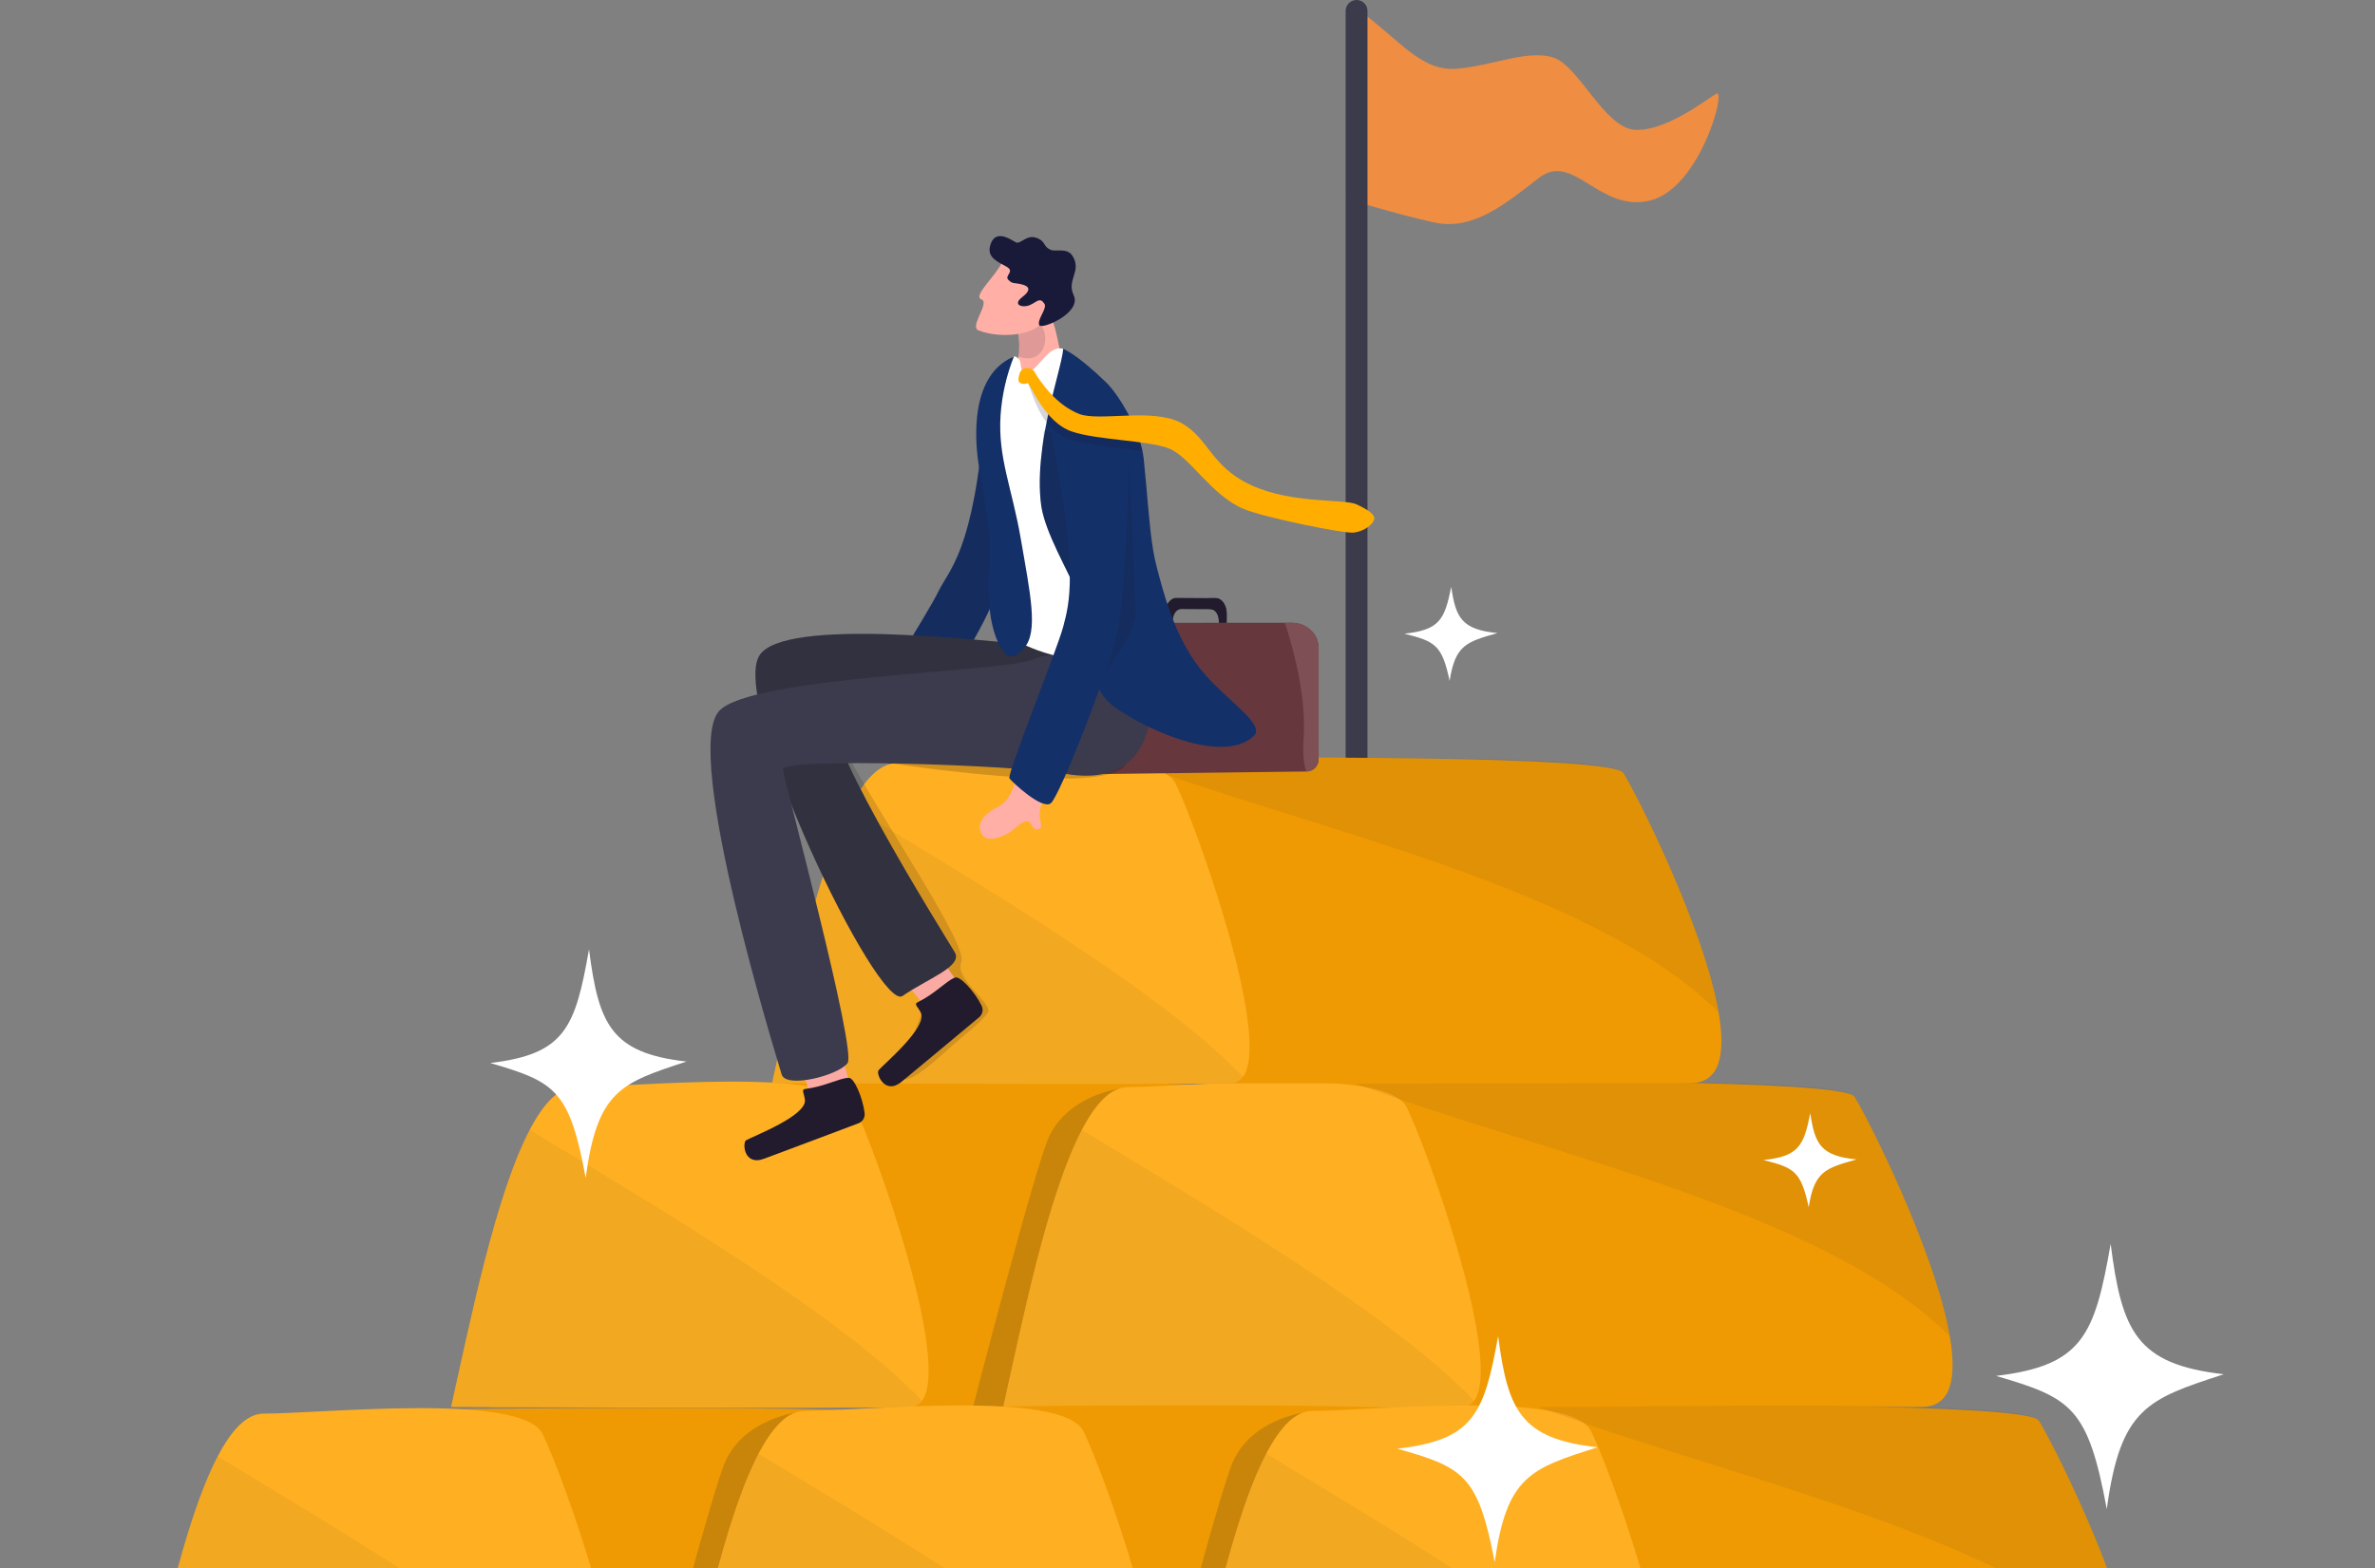 <svg width="321" height="212" viewBox="0 0 321 212" fill="none" xmlns="http://www.w3.org/2000/svg">
<rect x="0" y="0" width="321" height="212" fill="#808080" stroke="none"/>
<g clip-path="url(#clip0_15_10779)">
<path d="M183.803 1.475C189.254 5.455 192.094 9.729 196.977 9.287C201.86 8.845 206.632 6.634 210.033 7.813C213.434 8.992 216.847 17.245 220.935 17.54C225.023 17.835 230.476 13.562 231.956 12.677C233.437 11.793 229.798 25.5 222.984 27.121C216.169 28.742 212.641 20.489 208.041 24.025C203.441 27.562 199.132 31.247 193.798 30.068C188.464 28.89 181.88 26.827 181.88 26.827L183.803 1.475Z" fill="#EF8D42"/>
<path d="M183.348 114.141C182.957 114.141 182.582 113.986 182.305 113.709C182.028 113.433 181.872 113.058 181.872 112.667V1.475C181.872 1.084 182.027 0.709 182.304 0.432C182.581 0.155 182.957 0 183.348 0C183.74 0 184.116 0.155 184.393 0.432C184.67 0.709 184.825 1.084 184.825 1.475V112.667C184.825 113.058 184.669 113.433 184.392 113.709C184.115 113.986 183.74 114.141 183.348 114.141Z" fill="#3B3B4C"/>
<path d="M185.149 190.214C172.714 190.288 66.264 190.214 66.264 190.214C68.095 179.692 75.508 147.427 80.255 147.219C81.602 147.158 90.598 146.523 101.44 146.389C128.867 146.05 174.433 145.906 176.007 148.265C177.495 150.496 186.897 168.976 188.906 180.653C189.858 186.188 189.149 190.192 185.149 190.214Z" fill="#EF9A03"/>
<path d="M124.611 189.377C124.43 189.631 124.192 189.839 123.916 189.985C123.64 190.13 123.333 190.208 123.021 190.214C116.478 190.468 60.964 190.214 60.964 190.214C63.471 179.02 66.91 161.693 71.595 152.75C73.46 149.194 75.515 146.97 77.79 146.97C85.798 146.97 112.742 144.079 115.518 149.727C118.349 155.496 128.567 184.099 124.611 189.377Z" fill="#FFAF22"/>
<path opacity="0.05" d="M124.611 189.377C124.43 189.631 124.192 189.839 123.916 189.985C123.64 190.13 123.333 190.209 123.021 190.214C116.478 190.468 60.964 190.214 60.964 190.214C63.471 179.02 66.91 161.693 71.595 152.75C89.249 163.445 113.821 177.943 124.611 189.377Z" fill="#0F1934"/>
<path d="M259.774 190.214C247.339 190.288 140.888 190.214 140.888 190.214C142.72 179.692 150.131 147.427 154.88 147.219C156.225 147.158 165.223 146.523 176.064 146.389C203.492 146.05 249.058 145.906 250.631 148.265C252.12 150.496 261.522 168.976 263.531 180.653C264.482 186.188 263.775 190.192 259.774 190.214Z" fill="#EF9A03"/>
<path opacity="0.17" d="M152.41 146.97C147.594 147.647 143.693 149.827 141.863 153.502C140.034 157.178 131.5 190.256 131.5 190.256L138.452 190.232L152.41 146.97Z" fill="#0F1934"/>
<path d="M199.236 189.377C199.055 189.631 198.817 189.839 198.54 189.985C198.264 190.13 197.958 190.208 197.645 190.214C191.102 190.468 135.588 190.214 135.588 190.214C138.096 179.02 141.533 161.693 146.219 152.75C148.084 149.194 150.138 146.97 152.415 146.97C160.421 146.97 187.367 144.079 190.142 149.727C192.974 155.496 203.191 184.099 199.236 189.377Z" fill="#FFAF22"/>
<path opacity="0.05" d="M199.236 189.377C199.055 189.631 198.817 189.839 198.54 189.985C198.264 190.13 197.958 190.209 197.645 190.214C191.102 190.468 135.588 190.214 135.588 190.214C138.096 179.02 141.533 161.693 146.219 152.75C163.873 163.445 188.445 177.943 199.236 189.377Z" fill="#0F1934"/>
<path opacity="0.07" d="M263.531 180.653C246.525 163.656 208.256 155.884 183.048 146.44H190C217.427 146.101 249.06 145.908 250.633 148.267C252.12 150.496 261.522 168.976 263.531 180.653Z" fill="#0F1934"/>
<path d="M142.976 234.362C130.539 234.436 24.09 234.362 24.09 234.362C25.92 223.839 33.333 191.575 38.082 191.367C39.427 191.306 48.433 190.671 59.265 190.535C86.692 190.197 132.258 190.054 133.833 192.414C135.32 194.644 144.722 213.124 146.731 224.801C147.682 230.334 146.974 234.34 142.976 234.362Z" fill="#EF9A03"/>
<path d="M82.438 233.525C82.257 233.779 82.018 233.987 81.742 234.132C81.466 234.278 81.159 234.356 80.847 234.362C74.302 234.616 18.79 234.362 18.79 234.362C21.299 223.168 24.736 205.841 29.421 196.899C31.286 193.342 33.341 191.116 35.618 191.116C43.625 191.116 70.57 188.227 73.344 193.875C76.174 199.644 86.392 228.248 82.438 233.525Z" fill="#FFAF22"/>
<path opacity="0.05" d="M82.438 233.525C82.257 233.779 82.018 233.987 81.742 234.132C81.466 234.278 81.159 234.356 80.847 234.362C74.302 234.616 18.79 234.362 18.79 234.362C21.299 223.168 24.736 205.841 29.421 196.899C47.074 207.593 71.645 222.094 82.438 233.525Z" fill="#0F1934"/>
<path d="M216.074 233.996C203.637 234.071 97.189 233.996 97.189 233.996C99.019 223.473 106.431 191.21 111.181 191.001C112.525 190.94 121.524 190.305 132.365 190.171C159.792 189.833 205.358 189.689 206.932 192.048C208.421 194.279 217.822 212.759 219.832 224.435C220.781 229.968 220.074 233.974 216.074 233.996Z" fill="#EF9A03"/>
<path opacity="0.17" d="M108.71 190.761C103.895 191.438 99.993 193.618 98.164 197.293C96.334 200.969 87.801 234.047 87.801 234.047L94.752 234.023L108.71 190.761Z" fill="#0F1934"/>
<path d="M155.536 233.159C155.355 233.413 155.117 233.622 154.841 233.767C154.565 233.912 154.258 233.991 153.946 233.996C147.403 234.25 91.889 233.996 91.889 233.996C94.396 222.802 97.833 205.476 102.52 196.533C104.385 192.976 106.438 190.752 108.715 190.752C116.722 190.752 143.667 187.861 146.443 193.51C149.275 199.278 159.499 227.882 155.536 233.159Z" fill="#FFAF22"/>
<path opacity="0.05" d="M155.536 233.159C155.355 233.413 155.117 233.621 154.841 233.767C154.565 233.912 154.258 233.991 153.946 233.996C147.403 234.25 91.889 233.996 91.889 233.996C94.396 222.802 97.833 205.476 102.52 196.533C120.174 207.227 144.747 221.725 155.536 233.159Z" fill="#0F1934"/>
<path d="M228.53 146.431C216.093 146.506 109.644 146.431 109.644 146.431C111.474 135.91 118.887 103.645 123.636 103.436C124.981 103.375 133.979 102.74 144.819 102.606C172.246 102.268 217.812 102.124 219.387 104.483C220.874 106.714 230.276 125.194 232.285 136.87C233.237 142.404 232.528 146.409 228.53 146.431Z" fill="#EF9A03"/>
<path d="M167.99 145.595C167.809 145.849 167.572 146.057 167.296 146.202C167.02 146.347 166.713 146.426 166.401 146.431C159.857 146.685 104.344 146.431 104.344 146.431C106.854 135.237 110.29 117.911 114.975 108.968C116.84 105.411 118.895 103.187 121.173 103.187C129.179 103.187 156.125 100.296 158.899 105.945C161.728 111.714 171.946 140.317 167.99 145.595Z" fill="#FFAF22"/>
<path opacity="0.05" d="M167.99 145.595C167.809 145.849 167.572 146.057 167.296 146.202C167.02 146.347 166.713 146.426 166.401 146.431C159.857 146.685 104.344 146.431 104.344 146.431C106.854 135.238 110.29 117.911 114.975 108.968C132.628 119.662 157.2 134.16 167.99 145.595Z" fill="#0F1934"/>
<path opacity="0.07" d="M232.285 136.87C215.279 119.874 177.01 112.102 151.803 102.657H158.754C186.182 102.319 217.814 102.126 219.389 104.485C220.878 106.714 230.276 125.194 232.285 136.87Z" fill="#0F1934"/>
<path d="M284.691 233.996C272.255 234.071 165.806 233.996 165.806 233.996C167.636 223.473 175.049 191.21 179.798 191.001C181.142 190.94 190.141 190.305 200.98 190.171C228.408 189.833 273.974 189.689 275.549 192.048C277.036 194.279 286.438 212.759 288.447 224.435C289.398 229.968 288.69 233.974 284.691 233.996Z" fill="#EF9A03"/>
<path opacity="0.17" d="M177.328 190.761C172.512 191.438 168.611 193.618 166.781 197.293C164.952 200.969 156.418 234.047 156.418 234.047L163.37 234.023L177.328 190.761Z" fill="#0F1934"/>
<path d="M224.154 233.159C223.972 233.413 223.734 233.621 223.458 233.767C223.182 233.912 222.875 233.991 222.563 233.996C216.018 234.25 160.506 233.996 160.506 233.996C163.015 222.802 166.452 205.476 171.137 196.533C173.002 192.976 175.057 190.752 177.334 190.752C185.341 190.752 212.286 187.861 215.06 193.51C217.89 199.278 228.108 227.882 224.154 233.159Z" fill="#FFAF22"/>
<path opacity="0.05" d="M224.154 233.159C223.972 233.413 223.734 233.621 223.458 233.767C223.182 233.912 222.875 233.991 222.563 233.996C216.018 234.25 160.506 233.996 160.506 233.996C163.015 222.802 166.452 205.476 171.137 196.533C188.789 207.227 213.361 221.725 224.154 233.159Z" fill="#0F1934"/>
<path opacity="0.07" d="M288.447 224.435C271.442 207.439 233.182 199.666 207.964 190.222H214.916C242.343 189.883 273.976 189.69 275.551 192.05C277.036 194.279 286.438 212.759 288.447 224.435Z" fill="#0F1934"/>
<path opacity="0.14" d="M114.384 101.78C120.14 112.289 130.878 127.789 129.923 130.104C128.986 132.379 134.267 135.663 133.514 136.899C132.762 138.135 130.673 139.555 127.6 142.351C124.528 145.147 120.791 147.957 122.019 143.835C123.246 139.712 125.723 135.705 124.562 134.162C123.401 132.619 111.666 112.493 112.03 111.297C112.395 110.101 114.384 101.78 114.384 101.78Z" fill="#0A0A0A"/>
<path d="M133.089 55.821C131.671 74.621 128.197 77.077 126.826 79.982C125.454 82.887 115.635 98.254 115.915 98.83C116.194 99.406 119.475 103.877 120.803 103.149C122.131 102.42 130.988 88.244 133.499 82.917C136.01 77.591 140.154 57.606 140.154 57.606C140.154 57.606 140.832 48.826 136.366 49.743C132.996 50.437 133.089 55.821 133.089 55.821Z" fill="#143068"/>
<path opacity="0.17" d="M133.089 55.821C131.671 74.621 128.197 77.077 126.826 79.982C125.454 82.887 115.635 98.254 115.915 98.83C116.194 99.406 119.475 103.877 120.803 103.149C122.131 102.42 130.988 88.244 133.499 82.917C136.01 77.591 140.154 57.606 140.154 57.606C140.154 57.606 140.766 48.572 136.366 49.743C133.787 50.428 133.089 55.821 133.089 55.821Z" fill="#191939"/>
<path d="M124.96 135.954C123.463 134.336 120.226 129.816 120.226 129.816L124.74 126.129L129.54 132.963L128.08 137.4L124.96 135.954Z" fill="#FAAAA2"/>
<path d="M124.04 135.495C123.475 135.773 124.04 136.059 124.457 136.911C125.403 138.865 119.524 143.798 118.753 144.682C118.355 145.137 119.589 148.139 121.873 146.236C123.848 144.59 130.193 139.343 132.343 137.527C132.562 137.344 132.715 137.093 132.776 136.814C132.838 136.535 132.804 136.243 132.682 135.984C131.773 134.093 129.65 131.75 129.003 132.194C127.843 132.666 126.386 134.343 124.04 135.495Z" fill="#211B2D"/>
<path d="M150.606 88.506C130.78 86.079 106.013 83.613 102.681 88.562C98.454 94.851 118.716 136.938 121.988 134.648C125.261 132.358 130.164 130.659 129.053 128.766C127.943 126.872 108.385 95.786 113.38 96.015C118.375 96.243 146.535 101.451 148.457 100.342C150.38 99.233 150.606 88.506 150.606 88.506Z" fill="#3B3B4D"/>
<path opacity="0.18" d="M150.606 88.506C130.78 86.079 106.013 83.613 102.681 88.562C98.454 94.851 118.716 136.938 121.988 134.648C125.261 132.358 130.164 130.659 129.053 128.766C127.943 126.872 108.385 95.786 113.38 96.015C118.375 96.243 146.535 101.451 148.457 100.342C150.38 99.233 150.606 88.506 150.606 88.506Z" fill="#0A0A0A"/>
<path d="M158.975 80.839L164.317 80.871C165.142 80.871 165.803 81.826 165.796 82.992L165.777 86.23C165.777 86.238 165.774 86.245 165.768 86.25C165.763 86.255 165.756 86.258 165.749 86.259H164.755C164.751 86.259 164.747 86.258 164.744 86.257C164.74 86.255 164.737 86.253 164.735 86.25C164.732 86.248 164.73 86.245 164.728 86.241C164.727 86.238 164.726 86.234 164.726 86.23L164.74 83.949C164.74 83.076 164.25 82.365 163.634 82.362L159.639 82.34C159.024 82.34 158.522 83.041 158.517 83.913L158.503 86.195C158.503 86.202 158.5 86.209 158.495 86.214C158.489 86.22 158.482 86.223 158.475 86.223H157.481C157.477 86.224 157.473 86.223 157.47 86.222C157.466 86.22 157.463 86.218 157.46 86.215C157.457 86.213 157.455 86.209 157.454 86.206C157.453 86.202 157.452 86.198 157.452 86.195L157.471 82.958C157.478 81.784 158.151 80.839 158.975 80.839Z" fill="#211B2D"/>
<path d="M164.316 80.864C165.142 80.864 165.803 81.821 165.796 82.987L165.772 86.225C165.772 86.232 165.769 86.239 165.763 86.244C165.758 86.249 165.751 86.252 165.743 86.252H164.75C164.742 86.252 164.735 86.249 164.73 86.243C164.725 86.238 164.721 86.231 164.721 86.223L164.735 83.942C164.735 83.07 164.245 82.358 163.629 82.355L163.207 80.912C163.206 80.908 163.205 80.903 163.206 80.899C163.207 80.894 163.208 80.89 163.211 80.887C163.214 80.883 163.217 80.881 163.221 80.879C163.225 80.877 163.23 80.876 163.234 80.876L164.316 80.864Z" fill="#211B2D"/>
<path d="M178.223 87.636V102.659C178.223 102.875 178.18 103.089 178.097 103.288C178.015 103.488 177.893 103.669 177.74 103.821C177.588 103.974 177.406 104.095 177.206 104.177C177.007 104.26 176.793 104.302 176.576 104.302H176.556L149.7 104.641C146.67 104.641 146.691 102.503 146.691 101.611L146.273 87.411C146.273 86.518 147.354 84.171 149.778 84.206L173.674 84.196H174.571C176.536 84.196 178.223 85.617 178.223 87.636Z" fill="#66383D"/>
<path d="M178.223 87.636V102.659C178.223 102.875 178.18 103.089 178.097 103.288C178.015 103.488 177.893 103.669 177.74 103.821C177.588 103.974 177.406 104.095 177.206 104.177C177.007 104.26 176.792 104.302 176.576 104.302C176.57 104.302 176.565 104.301 176.56 104.297C176.555 104.294 176.551 104.289 176.549 104.283C176.242 103.392 176.041 101.99 176.197 99.783C176.553 94.426 175.01 88.356 173.68 84.233C173.679 84.229 173.679 84.224 173.679 84.22C173.68 84.216 173.682 84.211 173.685 84.208C173.687 84.204 173.691 84.201 173.695 84.199C173.699 84.197 173.703 84.196 173.707 84.196H174.565C176.536 84.196 178.223 85.617 178.223 87.636Z" fill="#7E4F54"/>
<path opacity="0.18" d="M118.739 102.905C110.569 101.594 150.027 108.619 152.276 103.172L129.615 103.386C128.47 103.396 119.663 102.417 118.739 102.905Z" fill="#0A0A0A"/>
<path d="M109.582 147.954C108.7 145.935 107.13 140.602 107.13 140.602L112.603 138.6L114.891 146.631L112.05 150.344L109.582 147.954Z" fill="#FAAAA2"/>
<path d="M108.863 147.217C108.239 147.293 108.681 147.751 108.79 148.692C109.043 150.848 101.867 153.577 100.848 154.158C100.322 154.458 100.509 157.698 103.284 156.651C105.69 155.745 113.409 152.871 116.035 151.863C116.304 151.761 116.531 151.572 116.68 151.327C116.83 151.082 116.893 150.793 116.861 150.508C116.625 148.423 115.392 145.51 114.633 145.722C113.388 145.786 111.459 146.894 108.863 147.217Z" fill="#211B2D"/>
<path d="M155.418 89.338C155.967 92.814 156.333 99.116 153.044 102.529C151.257 104.392 148.386 105.388 143.874 104.605C136.785 103.376 105.623 102.403 105.819 104.012C106.016 105.621 115.823 142.039 114.558 143.726C113.293 145.413 106.208 147.214 105.643 145.251C105.078 143.288 92.153 101.741 97.186 96.133C101.424 91.408 136.219 90.849 139.622 89.145C143.025 87.441 155.418 89.338 155.418 89.338Z" fill="#3B3B4D"/>
<path d="M138.53 54.443L144.013 52.818C143.869 50.533 143.125 46.403 142.596 44.392C142.247 43.068 141.551 41.862 140.578 40.898L139.561 43.164L137.199 44.18C137.199 44.18 137.407 44.206 137.563 44.858C137.821 45.93 138.072 49.217 136.482 50.887C135.502 51.919 138.53 54.443 138.53 54.443Z" fill="#FFAFA6"/>
<path opacity="0.14" d="M137.609 44.932C137.835 46.13 137.779 47.1 137.662 48.201C140.858 49.353 141.851 46.15 140.975 44.401C140.648 43.747 139.569 43.159 139.569 43.159C139.569 43.159 137.177 42.641 137.609 44.932Z" fill="#191939"/>
<path d="M143.622 47.134C141.55 46.674 140.371 50.164 138.723 50.395C137.723 50.535 138.186 48.979 137.684 48.532C137.374 48.25 137.085 47.896 136.704 48.604C130.468 60.178 136.612 86.144 136.612 86.144C136.612 86.144 141.506 89.792 151.726 89.653C157.951 89.568 153.737 83.739 153.454 82.27C153.171 80.802 148.157 52.154 148.157 52.154C148.157 52.154 146.836 49.792 143.622 47.134Z" fill="white"/>
<path d="M132.37 63.37C132.748 65.277 133.291 68.919 133.582 71.463C133.943 74.61 133.701 76.552 133.64 77.78C133.498 80.566 133.686 84.164 134.871 86.787C136.139 89.594 137.194 88.911 138.377 87.651C140.412 85.487 139.225 80.185 137.977 72.894C136.79 65.95 134.849 61.92 135.237 56.092C135.429 53.389 136.035 50.731 137.034 48.211C130.166 51.069 132.163 62.305 132.37 63.37Z" fill="#143068"/>
<path d="M140.624 67.437C140.624 67.499 140.634 67.56 140.641 67.621C140.665 67.85 140.692 68.079 140.721 68.299C140.721 68.358 140.738 68.419 140.748 68.478C140.758 68.538 140.768 68.602 140.778 68.663C141.397 72.174 144.217 76.945 145.509 79.975C145.553 80.082 145.597 80.185 145.638 80.287C145.7 80.439 145.756 80.587 145.807 80.729C145.861 80.876 145.914 81.022 145.963 81.166C145.997 81.262 146.031 81.361 146.063 81.457L146.175 81.796C146.216 81.923 146.255 82.048 146.294 82.174C148.201 88.349 147.091 92.272 149.807 94.892C152.252 97.246 164.696 103.889 169.447 99.527C170.803 98.286 167.722 96.021 164.699 93.091L164.67 93.062C163.535 91.995 162.501 90.824 161.583 89.565C158.617 85.331 157.306 80.36 156.326 76.605C155.574 73.725 155.309 69.957 154.922 65.596C154.821 64.447 154.712 63.258 154.583 62.039C154.197 58.284 151.258 53.401 149.514 51.707C145.365 47.693 143.686 47.168 143.686 47.168C143.661 48.586 142.16 53.084 141.233 58.231C141.095 58.987 140.973 59.756 140.87 60.531C140.87 60.531 140.87 60.547 140.87 60.553C140.563 62.862 140.424 65.223 140.624 67.437Z" fill="#143068"/>
<path opacity="0.17" d="M140.624 67.437C140.624 67.499 140.634 67.56 140.641 67.621C140.661 67.855 140.688 68.084 140.721 68.299C140.721 68.358 140.738 68.419 140.748 68.478C140.758 68.538 140.768 68.602 140.778 68.663C141.417 72.172 144.22 76.945 145.509 79.975C145.555 80.082 145.599 80.185 145.638 80.287C145.7 80.439 145.756 80.587 145.807 80.729C145.862 80.876 145.914 81.022 145.963 81.166C145.997 81.262 146.031 81.361 146.063 81.457L146.175 81.796C146.216 81.923 146.255 82.048 146.294 82.174C153.547 91.284 144.841 94.067 148.7 92.853C147.588 91.772 153.832 86.623 153.447 82.262L152.656 62.218L141.231 58.231L141.092 58.182C141.07 58.657 140.975 59.495 140.868 60.531C140.868 60.531 140.868 60.547 140.868 60.553C140.678 62.522 140.444 65.189 140.624 67.437Z" fill="#191939"/>
<path d="M138.752 103.552C138.064 104.786 138.074 103.562 137.396 105.311C136.746 107.005 136.349 108.301 134.903 109.068C133.716 109.7 131.809 110.887 132.619 112.66C133.348 114.259 136.154 112.884 136.923 112.19C139.868 109.524 139.02 112.359 140.264 112.11C141.509 111.861 139.673 110.699 141.112 107.926C141.975 106.262 142.698 106.631 142.82 105.83C142.942 105.029 138.752 103.552 138.752 103.552Z" fill="#FFAFA6"/>
<path d="M142.145 59.09C145.792 77.374 144.519 81.608 143.705 84.714C142.891 87.82 136.049 104.72 136.439 105.239C136.829 105.757 140.871 109.549 142.035 108.59C143.198 107.632 149.325 92.073 150.809 86.381C152.293 80.688 152.717 60.281 152.717 60.281C152.717 60.281 152.055 52.569 147.55 53.243C143.045 53.917 142.145 59.09 142.145 59.09Z" fill="#143068"/>
<path opacity="0.18" d="M138.827 51.639C139.062 51.56 139.986 56.043 142.34 58.076C142.982 58.652 143.731 59.097 144.544 59.386C146.96 60.196 151.228 60.552 154.419 61.007C154.151 59.813 153.954 58.961 153.096 57.51C150.667 57.603 146.738 57.479 145.494 56.986C144.598 56.625 143.762 56.13 143.015 55.52C141.635 54.416 140.58 53.042 139.812 51.889C139.422 51.301 139.532 50.599 138.922 50.407C138.12 50.156 138.523 51.739 138.827 51.639Z" fill="#191939"/>
<path d="M137.806 50.495C137.849 50.357 137.919 50.229 138.013 50.119C138.107 50.009 138.223 49.92 138.353 49.856C138.483 49.793 138.624 49.757 138.769 49.75C138.913 49.743 139.058 49.766 139.193 49.817C139.803 50.012 139.785 50.276 140.176 50.864C141.351 52.63 143.205 54.912 145.858 55.962C148.512 57.012 155.741 55.14 159.546 57.13C163.351 59.121 163.583 63.086 169.17 65.623C174.757 68.16 181.717 67.421 183.36 68.191C185.003 68.959 185.943 69.625 185.712 70.294C185.481 70.963 184.311 71.857 182.967 72.006C181.622 72.155 170.759 69.948 168.046 68.788C163.619 66.907 160.809 61.675 157.919 60.598C155.028 59.52 148.329 59.502 144.909 58.353C141.095 57.073 139.186 51.7 138.884 51.802C138.582 51.904 138.299 52.002 137.836 51.741C137.518 51.57 137.675 50.876 137.806 50.495Z" fill="#FFAE00"/>
<path d="M135.385 35.551C134.595 37.297 131.422 40.048 132.641 40.474C133.86 40.901 130.968 44.162 132.248 44.663C135.349 45.877 139.663 45.171 140.607 43.806C141.551 42.441 142.835 38.136 142.835 38.136L135.385 35.551Z" fill="#FFAFA6"/>
<path d="M138.003 38.423C136.972 38.19 136.858 38.412 136.283 37.831C135.708 37.25 137.248 36.721 136.031 36.051C134.813 35.38 133.423 34.797 133.813 33.271C134.379 31.069 136.158 32.07 137.241 32.733C137.94 33.16 138.708 31.589 140.192 32.194C141.355 32.667 140.97 33.307 141.989 33.776C142.604 34.059 144.22 33.453 144.941 34.569C146.277 36.64 144.12 37.839 145.11 39.895C146.268 42.294 140.79 44.595 140.471 43.97C140.102 43.24 141.578 41.703 141.165 41.072C140.541 40.124 140.175 40.813 139.22 41.232C138.203 41.681 136.772 41.232 138.172 40.156C139.573 39.081 138.935 38.635 138.003 38.423Z" fill="#191939"/>
<path d="M269.781 186.018C281.443 184.621 283.108 180.598 285.271 168.165C286.782 179.97 288.712 184.447 300.567 185.793C290.224 189.158 286.59 190.381 284.747 204.026C282.199 190.21 279.927 188.987 269.781 186.018Z" fill="white"/>
<path d="M66.264 143.715C76.31 142.512 77.744 139.053 79.609 128.334C80.91 138.496 82.572 142.361 92.786 143.521C83.876 146.421 80.747 147.473 79.157 159.227C76.963 147.324 75.004 146.27 66.264 143.715Z" fill="white"/>
<path d="M188.861 195.859C199.115 194.673 200.58 191.25 202.484 180.653C203.812 190.708 205.509 194.521 215.935 195.667C206.84 198.535 203.644 199.576 202.021 211.199C199.782 199.427 197.784 198.382 188.861 195.859Z" fill="white"/>
<path d="M238.342 156.831C243.11 156.336 243.79 154.913 244.675 150.505C245.294 154.688 246.082 156.273 250.93 156.751C246.701 157.937 245.214 158.377 244.461 163.213C243.41 158.316 242.482 157.882 238.342 156.831Z" fill="white"/>
<path d="M189.81 85.671C194.578 85.175 195.26 83.752 196.145 79.344C196.762 83.527 197.55 85.114 202.398 85.59C198.169 86.784 196.684 87.218 195.929 92.053C194.888 87.155 193.959 86.721 189.81 85.671Z" fill="white"/>
</g>
<defs>
<clipPath id="clip0_15_10779">
<rect width="321" height="245" fill="white"/>
</clipPath>
</defs>
</svg>
